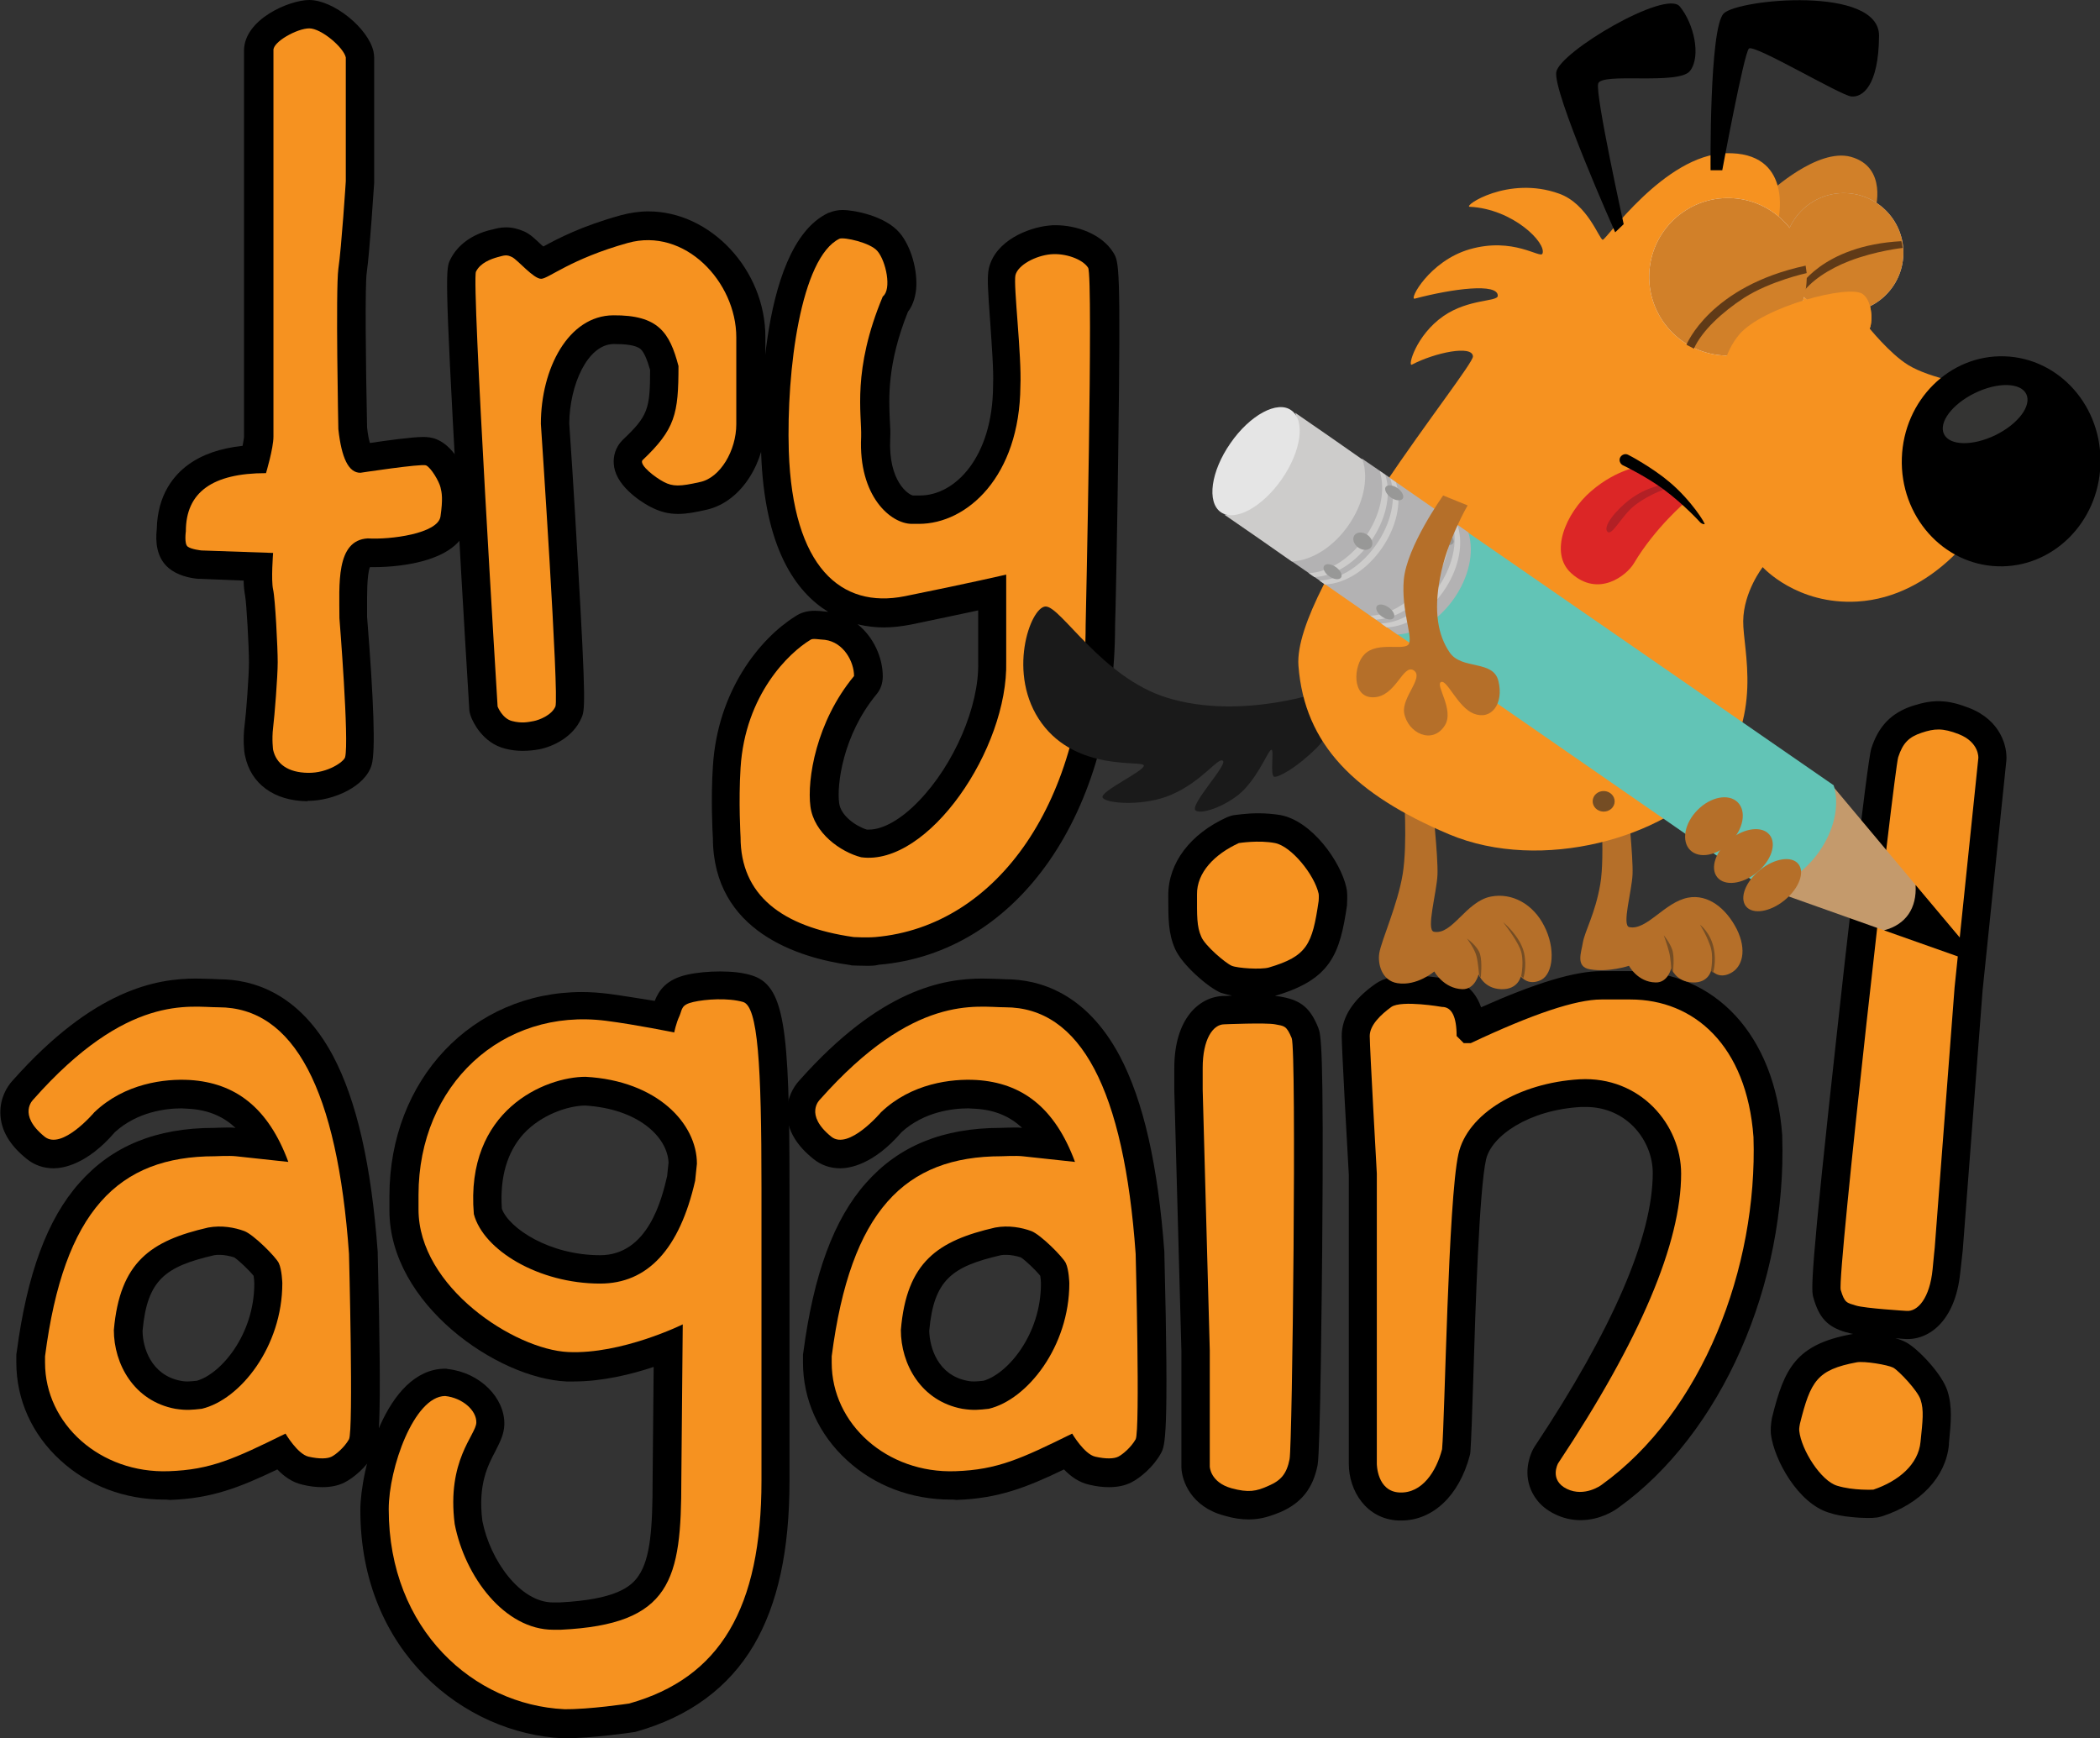 <?xml version="1.0" encoding="utf-8"?>
<!-- Generator: Adobe Illustrator 21.0.0, SVG Export Plug-In . SVG Version: 6.00 Build 0)  -->
<svg version="1.1" xmlns="http://www.w3.org/2000/svg" xmlns:xlink="http://www.w3.org/1999/xlink" x="0px" y="0px"
	 viewBox="0 0 592.1 490.1" style="enable-background:new 0 0 592.1 490.1;" xml:space="preserve">
<rect x="0" y="0" width="592.1" height="490.1" fill="#333333" stroke="none"/>
<style type="text/css">
	.Drop_x0020_Shadow{fill:none;}
	.Outer_x0020_Glow_x0020_5_x0020_pt{fill:none;}
	.Blue_x0020_Neon{fill:none;stroke:#8AACDA;stroke-width:7;stroke-linecap:round;stroke-linejoin:round;}
	.Chrome_x0020_Highlight{fill:url(#SVGID_1_);stroke:#FFFFFF;stroke-width:0.363;stroke-miterlimit:1;}
	.Jive_GS{fill:#FFDD00;}
	.Alyssa_GS{fill:#A6D0E4;}
	.st0{fill:#F69220;}
	.st1{fill:#1A1A1A;}
	.st2{fill:#B56F29;}
	.st3{fill:#754D24;}
	.st4{fill:#D18029;}
	.st5{fill:#C49A6C;}
	.st6{fill:#62C4B6;}
	.st7{fill:#B3B2B3;}
	.st8{fill:#CDCCCB;}
	.st9{fill:#E5E5E5;}
	.st10{fill:#989897;}
	.st11{fill:#FFFFFF;}
	.st12{fill:#603A17;}
	.st13{fill:#343433;}
	.st14{fill:#DC2626;}
	.st15{fill:#B22025;}
</style>
<linearGradient id="SVGID_1_" gradientUnits="userSpaceOnUse" x1="-68.939" y1="-194.791" x2="-68.939" y2="-195.791">
	<stop  offset="0" style="stop-color:#656565"/>
	<stop  offset="0.618" style="stop-color:#1B1B1B"/>
	<stop  offset="0.629" style="stop-color:#545454"/>
	<stop  offset="0.983" style="stop-color:#3E3E3E"/>
</linearGradient>
<g id="svg-text-tryagain">
	<path d="M395.1,428.7c-0.3,0-0.6,0-0.8,0c-9.1-0.4-14-8.4-14-16v-81.5c-0.4-6.5-2-35.9-2-39.1c0-5.3,3.2-10.3,9.5-14.7
		c2.3-1.6,5.3-2.4,9.6-2.4c4.1,0,8.6,0.7,10.2,0.9c2.7,0.2,7.7,1.5,10,8.1c15.5-6.9,26.4-10.2,34-10.2h8.2
		c23.9,0,40.6,18.1,42.7,46.2c0,0.1,0,0.2,0,0.3c1.4,41.9-17.2,84-46.2,104.8c-1.1,0.8-5.1,3.5-10.7,3.5c-2.5,0-5-0.6-7.2-1.7
		c-4.4-2.1-6.3-5.4-7.1-7.8c-1.7-5.1,0.5-9.6,0.9-10.4c0.1-0.2,0.3-0.5,0.4-0.7c22.2-33.4,33.4-59.5,33.4-77.3
		c0-9-7.2-18.6-18.9-18.6c-0.4,0-0.8,0-1.2,0c-14.9,0.8-25.4,8.2-26.9,14.8c-1.9,8.3-3,41.6-3.6,61.6c-0.3,10.2-0.6,17.6-0.8,20.6
		c0,0.5-0.1,0.9-0.2,1.3C411.4,421.7,404,428.7,395.1,428.7z"/>
	<path d="M147.3,211.7c-1.6,0-3.2-0.2-4.8-0.6c-6.5-1.6-9.2-7.7-9.7-9c-0.3-0.8-0.5-1.6-0.5-2.4c0-0.3-1.9-30.4-3.5-60.4
		c-3.5-62.8-3.1-63.6-1.8-66.2c2-4,6-7,11.4-8.3l0.5-0.1c1-0.3,2.3-0.6,3.8-0.6c1.7,0,3.4,0.4,5.2,1.2c1.7,0.8,3,2.1,4.7,3.7
		c0.2,0.2,0.4,0.3,0.6,0.5c4-2.2,10.9-5.8,21.8-8.8c2.6-0.7,5.2-1.1,7.8-1.1c17.6,0,33,16.5,33,35.4v24.5c0,10-6.2,21.8-16.5,24.2
		c-3.1,0.7-5.6,1.2-8.1,1.2c-2.7,0-5.1-0.6-7.6-1.9c-0.9-0.4-8.5-4.5-10.2-10.3c-0.7-2.4-0.4-4.9,0.8-6.9c0.4-0.7,0.9-1.3,1.4-1.8
		c7.1-6.7,7.7-8.7,7.7-19.7c-0.9-3.1-1.7-4.9-2.6-5.8c-1.4-1.3-4.8-1.5-7.4-1.5l-0.3,0c-7.4,0.1-12.4,11.6-12.5,22.4
		c0.2,2.5,1.4,20.6,2.4,38.7c2.4,41.1,2,42.2,1,44.4c-2.3,5.3-7.9,8-12,8.8l-0.1,0C150.7,211.5,149.2,211.7,147.3,211.7z"/>
	<path d="M244.3,272.3c-2,0-3.8-0.1-3.9-0.1c-0.2,0-0.4,0-0.6-0.1c-14.5-2-38.7-9.4-38.8-35.8c-0.1-1.6-0.6-11.1,0-20.2
		c1.3-21.4,13.3-36.1,23.2-42.3c1.6-1.1,3.4-1.6,5.6-1.6c0.9,0,1.8,0.1,2.6,0.2c0.3,0,0.7,0.1,1,0.1c0,0,0.1,0,0.1,0
		c-9.1-5.6-18-17.9-18.9-44.9c-0.2-5.9-1.3-57.8,18.8-67.5c0.1-0.1,0.2-0.1,0.3-0.1c1.2-0.5,2.5-0.8,3.9-0.8
		c2.8,0,11.9,1.5,16.1,6.5c3.2,3.8,5.1,10.6,4.6,15.9c-0.3,2.8-1.2,4.9-2.3,6.3c-5.9,14.7-5.4,24.4-5.1,30.8
		c0.1,1.7,0.2,3.2,0.1,4.7c0,0.1,0,0.1,0,0.2c-0.6,12.2,5.2,15.9,6.4,16.1h2c9.9,0,20.5-10.8,20.6-30.9c0-0.1,0-0.2,0-0.3
		c0.2-4-0.4-11.5-0.8-17.6c-0.7-9.5-0.9-12.8-0.4-15.2c1.8-7.8,11-11.5,16.9-12.1c0.7-0.1,1.3-0.1,2-0.1c5.7,0,12.9,2.4,16.2,7.7
		c1.6,2.6,2.1,3.5,1.4,55.6c-0.3,23.9-0.8,47.9-0.9,49.5c0,53-27.4,92.4-66.6,95.7C246.7,272.3,245.6,272.3,244.3,272.3z
		 M244.4,233.9c0.2,0,0.4,0,0.6,0c4,0,9.1-2.9,14-8c10-10.3,17.1-26.8,16.8-39.1c0-0.1,0-14.7,0-14.7c-4.8,1-11.2,2.4-19,4
		c-2.6,0.5-5.1,0.8-7.6,0.8c-2,0-4.6-0.2-7.4-0.9c4.5,3.6,7.1,9.4,7.1,14.7c0,1.9-0.6,3.7-1.8,5.1c-9.5,11.5-11.2,25.6-10.5,30.6
		C237,229.9,241.2,232.9,244.4,233.9z"/>
	<path d="M46.2,422.8c-11,0-21.4-3.9-29.2-11.1c-8-7.3-12.4-17.1-12.4-27.6v-1.8c0-0.3,0-0.7,0.1-1c2.9-22,8.6-37.6,17.7-47.8
		c9.2-10.4,21.6-15.5,38-15.5c0.5,0,2.2-0.1,3.8-0.1c0.9,0,1.6,0,2.2,0.1c-3.2-3-7.4-5.1-13.4-5.4c-0.6,0-1.2-0.1-1.8-0.1
		c-4.3,0-12.4,0.9-18.8,6.7c-7.9,9.2-14.7,10.2-17.3,10.2c-2.8,0-5.4-0.9-7.5-2.6c-4.9-3.9-7.4-8.2-7.5-12.9
		c-0.1-4.1,1.7-7.4,3.6-9.4c22.8-25.6,40.4-28.6,51.6-28.6c1.6,0,2.9,0.1,4.2,0.1c0.8,0,1.6,0.1,2.2,0.1c9.5,0,22.7,3.8,32.2,21.6
		c6.7,12.7,10.8,30.8,12.6,55.3c0,0.1,0,0.2,0,0.4c1.3,52.2,0.2,54.2-1,56.4c-2.1,3.8-5.8,6.9-8.4,8.2c-1.8,0.9-3.9,1.3-6.2,1.3
		c-1.7,0-3.6-0.2-5.6-0.7c-2.8-0.6-5.2-2.3-7.1-4.3c-10.7,5.1-18.5,8.2-30.3,8.6C47.2,422.8,46.7,422.8,46.2,422.8z M50.9,389.3
		c1,0.2,1.6,0.2,2,0.2c0,0,0,0,0,0c0.7,0,1.5-0.1,2.6-0.2c6.9-2,16.2-13.1,16.2-27.4c0-0.7-0.1-1.6-0.2-2.2
		c-1.2-1.5-4.2-4.4-5.5-5.2c-1.3-0.4-2.8-0.7-4-0.7c-0.6,0-1.1,0-1.6,0.1c-13.8,3.2-18.9,6.9-20.2,21.3
		C40.2,379.9,42.6,387.7,50.9,389.3z"/>
	<path d="M268,422.8c-11,0-21.4-3.9-29.2-11.1c-8-7.3-12.4-17.1-12.4-27.6v-1.8c0-0.3,0-0.7,0.1-1c2.9-22,8.6-37.6,17.7-47.8
		c9.2-10.4,21.6-15.5,38-15.5c0.5,0,2.2-0.1,3.8-0.1c0.9,0,1.6,0,2.2,0.1c-3.2-3-7.4-5.1-13.4-5.4c-0.6,0-1.2-0.1-1.8-0.1
		c-4.3,0-12.4,0.9-18.8,6.7c-7.9,9.2-14.7,10.2-17.3,10.2c-2.8,0-5.4-0.9-7.5-2.6c-4.9-3.9-7.4-8.2-7.5-12.9
		c-0.1-4.1,1.7-7.4,3.6-9.4c22.8-25.6,40.4-28.6,51.6-28.6c1.6,0,2.9,0.1,4.2,0.1c0.8,0,1.6,0.1,2.2,0.1c9.5,0,22.7,3.8,32.2,21.6
		c6.7,12.7,10.8,30.8,12.6,55.3c0,0.1,0,0.2,0,0.4c1.3,52.2,0.2,54.2-1,56.4c-2.1,3.8-5.8,6.9-8.4,8.2c-1.8,0.9-3.9,1.3-6.2,1.3
		c-1.7,0-3.6-0.2-5.6-0.7c-2.8-0.6-5.2-2.3-7.1-4.3c-10.6,5.1-18.5,8.2-30.3,8.6C269.1,422.8,268.5,422.8,268,422.8z M272.7,389.3
		c1,0.2,1.6,0.2,2,0.2h0c0.7,0,1.5-0.1,2.6-0.2c6.9-2,16.2-13.1,16.2-27.4c0-0.7-0.1-1.6-0.2-2.2c-1.2-1.5-4.2-4.4-5.5-5.2
		c-1.3-0.4-2.8-0.7-4-0.7c-0.6,0-1.1,0-1.6,0.1c-13.8,3.2-18.9,6.9-20.2,21.3C262.1,379.9,264.4,387.7,272.7,389.3z"/>
	<path d="M352.1,428.4c-2.1,0-4.3-0.3-7-1.1c-9.3-2.5-11.9-9.8-12-13.6c0-0.1,0-32.8,0-32.8l-2-73.4c0-0.1,0-6.4,0-6.4
		c0-13.9,7-20.1,13.9-20.3c0.3,0,1.2,0,2.4-0.1c-1.1-0.2-2.3-0.5-3.2-0.8c-3.4-1.4-10.9-7.8-12.9-12.4c-1.9-4.3-1.9-8.5-1.9-14.7
		v-0.4c0-9.1,6.2-17.3,16.6-22c0.7-0.3,1.4-0.5,2.1-0.6c0.3,0,3.2-0.5,6.7-0.5c2.2,0,4.3,0.2,6.2,0.5c9,1.7,17,13.2,18.6,20.4
		c0.3,1.2,0.3,2.8,0.2,4.6c0,0.1,0,0.2,0,0.4c-2,13.8-4.6,20.8-19.7,25.4c-0.2,0-0.3,0.1-0.6,0.2c0.7,0.1,1.2,0.1,1.6,0.2l0.5,0.1
		c5.3,1,7.9,3.2,10.1,8.7c0.7,1.9,1.6,4,1.1,62.2c-0.1,9.5-0.5,57-1.3,61.1c-1.3,6.5-4.5,10.6-10.4,13.2
		C358.6,427.3,355.8,428.4,352.1,428.4z"/>
	<path d="M521.8,427.7c-2.2-0.2-4.3-0.6-6.1-1.2c-8.7-2.6-15.5-14.9-16.4-22.2c-0.1-1.3,0-2.8,0.3-4.5c0-0.1,0.1-0.2,0.1-0.4
		c3.4-13.6,6.7-20.3,22.2-23.2c0.2,0,0.4-0.1,0.6-0.1c-0.7-0.1-1.2-0.3-1.6-0.4l-0.5-0.1c-5.1-1.5-7.5-4-9.1-9.7
		c-0.6-2-1.2-4.1,7-78.1c1.3-12.1,8.1-72.8,9.3-76.7c2-6.3,5.6-10.1,11.7-12.1c2.6-0.8,5.5-1.6,9.1-1.2c2.1,0.2,4.2,0.8,6.8,1.8
		c9,3.5,10.8,11,10.5,14.8c0,0.1-6.7,64.8-6.7,64.8l-5.6,73.3c0,0.1-0.7,6.3-0.7,6.3c-1.4,13.8-9,19.3-15.9,18.7
		c-0.3,0-1.2-0.1-2.4-0.2c1.1,0.3,2.2,0.7,3.1,1.2c3.3,1.8,10.1,8.9,11.6,13.7c1.4,4.5,1,8.6,0.4,14.8l0,0.4
		c-0.9,9-8,16.6-18.8,20.1c-0.7,0.2-1.4,0.4-2.1,0.4C528.3,428,525.4,428.1,521.8,427.7z"/>
	<path d="M86.6,225.9c-9.3-0.1-15.9-4.9-17.5-12.8c0-0.1-0.1-0.3-0.1-0.4c-0.1-0.4-0.6-4.2,0-8.5c0.4-3,1.2-13.8,1.2-17.4
		c0-4.3-0.7-16.9-1.1-18.9c-0.2-1.1-0.4-2.6-0.4-4.2l-12.3-0.5c-0.2,0-0.3,0-0.5,0c-2.5-0.2-5.9-1-8.3-3c-3.5-2.9-3.8-7.5-3.4-11
		c0.2-9.8,4.9-15.3,8.9-18.2c4-2.9,9-4.6,15.3-5.3c0.2-1.2,0.4-2.1,0.4-2.6V14.2C68.9,5.4,81.6,0,87.2,0c6.8,0,16.6,7.9,18.1,14.5
		c0.1,0.6,0.2,1.1,0.2,1.7v34.9c0,0.2,0,0.3,0,0.5c-0.1,0.8-1.2,19-2.1,25.3c-0.5,3.3-0.3,24.7,0.1,43.6c0.2,2,0.5,3.4,0.8,4.4
		c4.7-0.7,12-1.7,15-1.7c1.1,0,2.5,0.1,3.9,0.7c5.5,2.3,8.5,10.2,8.8,11.7c0.6,2.5,1.1,5.2,0.1,11.3c-0.8,5.4-5.2,9.2-12.9,11.3
		c-4,1.1-9.1,1.7-13.7,1.7c-0.4,0-0.8,0-1.2,0c-0.9,2.3-0.8,8.4-0.8,11.5c0,0.9,0,1.7,0,2.5c1.9,23.9,2.4,37.9,1.3,41.7
		c-1.7,6.1-10.7,10.2-18,10.2L86.6,225.9z"/>
	<path d="M159,490.1c-0.1,0-0.2,0-0.3,0c-27.7-1.3-57.1-24.3-57.1-64.3c0-11.2,7.1-39.6,23.7-39.9c0,0,0.1,0,0.1,0
		c0.3,0,0.6,0,0.9,0.1c9,1,16.1,8.1,15.9,15.7c-0.1,2.8-1.3,5-2.5,7.4c-2.1,4-5,9.4-3.7,19.7c2.2,11.2,10.7,23,19.9,23h1.9
		c15.8-0.8,20.2-4.4,22.3-7.6c3.3-4.9,3.9-13.5,3.9-26.7l0.3-32.1c-6.3,2.1-14.5,4.1-22.5,4.1c0,0,0,0,0,0c-0.7,0-1.4,0-2.1,0
		c-19.6-0.9-49.9-21.9-49.9-48.2v-4.1c0-32.8,23.4-57.5,54.3-57.5c2.5,0,5,0.2,7.5,0.5c4.4,0.6,9.2,1.4,13,2c1.2-3,3.3-6.1,9.2-7.4
		c2.7-0.6,6-0.9,9.2-0.9c3.3,0,6.2,0.3,8.6,1c9.7,2.7,11,14.6,11,60.2v82.4c0,19.7-3.3,34.8-10.1,46.4c-7.1,12-18.2,20.1-33,24.3
		c-0.3,0.1-0.7,0.2-1,0.2c-0.5,0.1-11.7,1.7-19.2,1.7L159,490.1z M141.5,340.8c2,5.5,13.4,13.1,27.7,13.1
		c13.5,0,17.4-15.8,18.9-22.3l0.4-3.8c-0.3-7.2-8.5-15.2-23.6-16.1c-4.9,0.1-12.3,2.6-17.3,8C143,324.8,140.9,331.9,141.5,340.8z"/>
	<path class="st0" d="M451.5,281.8h8.2c17.9,0,32.8,12.9,34.7,38.8c1.2,36.7-14.3,77.6-42.9,98.1c0,0-4.7,3.5-9.7,1.1
		c-5.1-2.5-2.5-7.2-2.5-7.2c23.2-34.9,34.7-62.2,34.7-81.7c0-13.8-11.5-27.5-28.6-26.6c-17.1,1-31.7,9.7-34.2,21.1
		c-2.9,13.1-3.8,74.3-4.6,83.2c-1.6,6.2-5.6,12.5-12,12.2c-6.4-0.3-6.4-8.1-6.4-8.1v-40.9v-22.5v-18.4c0,0-2-35.7-2-38.8
		s3.2-6.1,6.1-8.2c2.9-2,14.3,0,14.3,0c2.7,0,4.1,2.7,4.1,8.2l2,2h2C432.1,285.9,444.3,281.8,451.5,281.8z"/>
	<path class="st0" d="M177,68.5c16.1-4.5,30.6,11,30.6,26.6v24.5c0,7.4-4.5,15.1-10.2,16.3c-5.7,1.3-7.7,1.3-10.2,0
		c-2.5-1.3-6.9-4.7-6.1-6.1c9.3-8.8,10.2-13.1,10.2-26.6c-2.5-9.5-5.7-14.4-18.4-14.3c-12.7,0.1-20.4,15.1-20.4,30.6
		c0,0,5.2,77.2,4.1,79.7c-1.1,2.5-4.6,3.8-6.1,4.1c-1.6,0.3-3.4,0.7-6.1,0c-2.8-0.7-4.1-4.1-4.1-4.1s-7.4-120.1-6.1-122.6
		c1.2-2.5,4.3-3.6,6.1-4.1c1.9-0.5,2.5-0.8,4.1,0c1.6,0.8,6.1,6.2,8.2,6.1C154.6,78.6,160.9,73,177,68.5z"/>
	<path class="st0" d="M236.7,67.3c1.3-0.5,8.7,1.1,10.7,3.5c2.4,2.8,4.1,10.8,1.5,12.8c-8.7,20.8-5.9,33.1-6.1,39.6
		c-0.8,16.8,8.4,24.5,14.3,24.5h2c13.6,0,28.4-13.4,28.6-38.8c0.4-8.6-2-28.4-1.4-31.3c0.7-2.9,5.7-5.5,9.9-5.9
		c4.2-0.4,9.1,1.4,10.6,3.8c1.5,2.4-0.7,100.8-0.7,100.8c0,49.2-24.7,84.9-59.3,87.9c-2.5,0.2-6.1,0-6.1,0
		c-20.4-2.9-31.9-11.9-31.9-28.2c0,0-0.6-10,0-19.5c1.3-20.7,13.7-32.5,19.7-36.1c0.6-0.5,2.3-0.1,4.1,0c5.3,0.7,8.2,6.2,8.2,10.2
		c-10.7,12.9-13.3,29.2-12.3,36.8c1,7.5,8.5,12.8,14.3,14.3c18.9,2.6,41.5-30.6,40.9-55.2c0-4.1,0-24.5,0-24.5s-10.7,2.5-28.6,6.1
		c-18,3.6-31.6-8.2-32.7-40.9C221.7,104.4,225.8,72.6,236.7,67.3z"/>
	<path class="st0" d="M61.6,284c21.3,0,33.5,23.2,36.8,69.5c0,0,1.3,50,0,52.3c-1.3,2.3-3.7,4.3-4.9,4.9c-1.2,0.6-3.4,0.7-6.5,0
		s-6.5-6.5-6.5-6.5c-14.4,7.1-21.1,10.2-32.9,10.6c-19.3,0.7-34.9-13.3-34.9-30.6v-1.8c5.3-41,20.6-56.4,47.9-56.4
		c0,0,4.1-0.2,5.9,0c1.8,0.2,14.8,1.6,14.8,1.6c-5.7-15.4-15-22.3-27.8-23.1c-7-0.4-18.3,0.9-26.9,9.1c0,0-9.1,10.8-14,6.9
		c-7.8-6.3-3.2-10.5-3.2-10.5C35.9,280,53.5,284,61.6,284z M32.1,375c0,9.5,5.6,20,17.3,22.2c3.2,0.5,4.7,0.3,7.5,0
		c10.9-2.6,22.7-17.6,22.7-35.4c0,0-0.1-3.8-1-5.7c-0.9-1.8-7.1-8-9.7-9c-2.7-1-6.4-1.7-10.2-1C42.6,349.8,33.8,355.7,32.1,375z"/>
	<path class="st0" d="M283.4,284c21.3,0,33.5,23.2,36.8,69.5c0,0,1.3,50,0,52.3c-1.3,2.3-3.7,4.3-4.9,4.9s-3.4,0.7-6.5,0
		s-6.5-6.5-6.5-6.5c-14.4,7.1-21.1,10.2-32.9,10.6c-19.3,0.7-34.9-13.3-34.9-30.6v-1.8c5.3-41,20.6-56.4,47.9-56.4
		c0,0,4.1-0.2,5.9,0c1.8,0.2,14.8,1.6,14.8,1.6c-5.7-15.4-15-22.3-27.8-23.1c-7-0.4-18.3,0.9-26.9,9.1c0,0-9.1,10.8-14,6.9
		c-7.8-6.3-3.2-10.5-3.2-10.5C257.8,280,275.3,284,283.4,284z M254,375c0,9.5,5.6,20,17.3,22.2c3.2,0.5,4.7,0.3,7.5,0
		c10.9-2.6,22.7-17.6,22.7-35.4c0,0-0.1-3.8-1-5.7c-0.9-1.8-7.1-8-9.7-9c-2.7-1-6.4-1.7-10.2-1C264.5,349.8,255.6,355.7,254,375z"/>
	<path class="st0" d="M349.3,237.7c0,0,5.6-0.9,10.2,0c4.6,0.9,11.1,8.9,12.3,14.3c0.1,0.6,0,2,0,2c-1.8,12.3-3.2,15.6-14.1,18.8
		c-2.2,0.6-8.7,0.2-10.4-0.5c-1.7-0.7-7.6-5.7-8.6-8.2c-1.3-2.9-1.2-5.9-1.2-11.9C337.4,246,342.5,240.8,349.3,237.7z M345.2,288.8
		c0,0,11.7-0.5,14.3,0c2.6,0.5,3.2,0.3,4.7,3.9c1.4,3.6,0.2,114.6-0.6,118.7c-0.8,4.1-2.4,6-5.9,7.5c-3.5,1.6-5.7,2-10.5,0.7
		c-6-1.7-6.1-6.1-6.1-6.1v-32.7l-2-73.6c0,0,0-2.9,0-6.1C339.1,293,342,288.8,345.2,288.8z"/>
	<path class="st0" d="M528.2,420c0,0-5.7,0.3-10.2-1.1c-4.5-1.3-10.1-10-10.7-15.5c-0.1-0.6,0.2-2,0.2-2c3-12,4.8-15.2,16-17.3
		c2.2-0.4,8.7,0.7,10.3,1.5c1.6,0.9,6.9,6.5,7.7,9c1,3,0.6,6,0,11.9C540.9,412.9,535.3,417.6,528.2,420z M537.5,369.6
		c0,0-11.6-0.7-14.2-1.5c-2.6-0.8-3.2-0.7-4.3-4.4c-1.1-3.7,15-146.2,16.2-150.2c1.3-4,3-5.7,6.6-6.9c3.6-1.2,5.9-1.4,10.5,0.4
		c5.8,2.3,5.5,6.7,5.5,6.7l-6.7,64.7l-5.6,73.4c0,0-0.3,2.8-0.6,6.1C544.1,366,540.7,369.9,537.5,369.6z"/>
	<path class="st0" d="M87.2,8c3.4,0,9.7,5.4,10.3,8.2v34.9c0,0-1.2,18.6-2.1,24.7c-0.8,6,0,45.2,0,45.2c0.9,8.2,2.9,12.3,6.2,12.3
		c0,0,17.1-2.6,18.5-2.1c1.4,0.6,3.7,4.5,4.1,6.2c0.4,1.6,0.7,3.3,0,8.2c-0.7,4.9-14.3,6.6-20.5,6.2c-9.1,0.5-8,13.2-8,22.5
		c0,0,2.8,34.8,1.6,39.2c-0.3,1.2-4.8,4.5-10.5,4.4c-5.6-0.1-8.9-2.5-9.8-6.5c0,0-0.4-2.9,0-6.2c0.4-3.2,1.3-14.4,1.3-18.5
		c0-4.1-0.7-17.9-1.3-20.5c-0.6-2.7,0-10.3,0-10.3l-20.2-0.7c0,0-2.9-0.3-3.9-1.1s-0.5-4.3-0.5-4.3c0-11,7.5-16.4,22.6-16.4
		c0,0,2.1-7,2.1-10.3c0-3.3,0-108.9,0-108.9C76.9,11.8,83.8,8,87.2,8z"/>
	<path class="st0" d="M195.5,282.5c3.5-0.8,9.8-1.2,14,0c4.2,1.2,5.2,17.5,5.2,52.5v82.4c0,36.1-11.7,55.7-37.3,62.9
		c0,0-11.3,1.7-18.3,1.6c-25.4-1.2-49.5-22.3-49.5-56.4c0-11.5,7.1-31.8,15.9-31.9c4.8,0.5,8.9,4,8.8,7.5
		c-0.1,3.5-8.4,10.6-6.1,28.6c2.9,14.9,14.1,29.8,27.8,29.8h2.1c31.3-1.5,34-14.1,34-42.2l0.4-43.9c0,0-17.2,8.5-32.3,7.8
		c-15.1-0.7-42.2-18.3-42.2-40.2v-4.1c0-31,23.6-52.8,52.8-49.1c8.6,1.1,19.3,3.3,19.3,3.3s0.5-2.6,1.5-4.7
		C192.4,284.5,192,283.3,195.5,282.5z M133.6,342.3c2.7,10.2,18.3,19.6,35.6,19.6c13.4,0,22.4-9.7,26.8-29l0.5-4.8
		c0-11.3-11.2-23.4-31.4-24.5C153.8,303.6,131.1,312.9,133.6,342.3z"/>
</g>
<g id="svg-dog">
	<path id="tail" class="st1" d="M375.7,202.9l-1.7-8.3c0,0-23.8,8.7-45,2.1c-18.4-5.7-29.9-25.8-34.2-25.7
		c-4.3,0.1-11.1,19.2-1.1,32.9c10,13.7,28.4,10.4,28.8,11.9c0.4,1.5-12.6,7.4-11.6,9.1c1,1.7,11.6,2.5,19.3-0.8
		c9-3.9,13.2-10.7,14.6-9.6c1.4,1.1-9.5,12.5-7.7,14c1.8,1.4,9.9-1.8,13.8-6c4.7-5.1,6.7-11.1,7.6-11.1c0.8,0-0.5,7.4,0.8,7.6
		c1.2,0.2,6.3-2.5,12.1-8.3C374.6,207.5,375.7,202.9,375.7,202.9z"/>
	<g id="legL">
		<path class="st2" d="M395.8,223c0,0,1.1,14.7-0.3,23.4c-1.4,8.6-6,18.7-6.6,22.3c-0.5,2.9,0.6,7.8,5.1,8.5
			c5.5,0.9,10.4-3.3,10.4-3.3s2.6,4.8,7.9,5c3.6,0.1,4.6-4.2,4.6-4.2s1.4,4,6.3,4.2c4.8,0.2,5.6-3.6,5.6-3.6s2,2.8,5.7,1
			c3.5-1.8,4.1-9,0.9-15.2c-3.1-6.2-9.1-9.5-15.1-8.3c-7,1.4-10.8,10.9-16,9.9c-2.3-0.4,0.8-11.1,1-16.1c0.2-5.1-1.5-20.6-1.5-20.6
			L395.8,223z"/>
		<path class="st3" d="M423.8,260c0,0,4.8,3.9,5.9,8.6c0.9,4-0.2,7.2-0.2,7.2l-0.6-0.6c0,0,1-4.6-0.3-7.7
			C427.3,264.4,423.8,260,423.8,260z"/>
		<path class="st3" d="M417.5,275.7c0,0,0.5-4.4-0.2-6.7c-0.7-2.3-3.7-4.4-3.7-4.4s2.2,2.9,2.7,5c0.5,2,0.7,5,0.7,5L417.5,275.7z"/>
	</g>
	<g id="legR">
		<path class="st2" d="M451.1,224.1c0,0,1.5,17,0.1,25.2c-1.4,8.2-4.3,13.1-4.9,16.4c-0.4,2.7-2.2,6.9,2,7.6c5.3,0.9,11-1,11-1
			s2.4,4.6,7.5,4.7c3.5,0.1,4.4-4,4.4-4s1.3,3.8,6,4c4.6,0.2,5.3-3.5,5.3-3.5s1.9,2.7,5.4,0.9c3.4-1.7,4.7-6.5,1.8-12.4
			c-3-5.9-8.1-10-13.8-8.9c-6.6,1.3-11.6,9.3-16.5,8.3c-2.2-0.4,0.7-10.1,0.9-14.9c0.2-4.8-1.4-19.9-1.4-19.9L451.1,224.1z"/>
		<path class="st3" d="M479.3,260.7c0,0,3,2.2,3.9,6.7c0.8,3.8-0.2,6.9-0.2,6.9l-0.6-0.6c0,0,0.9-4.4-0.3-7.3
			C481,263.3,479.3,260.7,479.3,260.7z"/>
		<path class="st3" d="M471.7,274.1c0,0,0.5-4.2-0.2-6.3c-0.7-2.1-2.4-4.1-2.4-4.1s1,2.7,1.5,4.7c0.5,1.9,0.6,4.8,0.6,4.8
			L471.7,274.1z"/>
	</g>
	<g id="body_1_">
		<path class="st4" d="M499.1,54.1c0,0,13.3-12.4,22.7-9.9c10.6,2.9,6.9,15.1,6.9,15.1L498,66.1L499.1,54.1z"/>
		<path id="body" class="st0" d="M497,159.9c0,0-5.4,6.9-5.5,15.2c-0.1,8.2,6,27.1-8.5,44.7c-13.1,16-48.2,26.5-74.5,15.4
			c-26.4-11.2-40.7-25.2-42.4-47.5c-1.7-22.3,49.3-83.9,49.2-87.2c-0.1-3.3-10.7-1.1-17.2,2.3c-1.3,0.7,1.1-8.3,8.9-13.7
			c7.1-4.9,15.3-4,15.3-5.7c0.1-3.7-12.8-2-23.4,0.8c-1.8,0.5,4.1-10.6,15.4-13.9c12.4-3.6,20,2.7,20.6,1.2
			c1.2-3-8.3-12.6-20.5-13.2c-2.1-0.1,10.8-8.9,25.2-3.7c8.1,2.9,11.3,12.9,12.3,13c1,0,17.4-23.9,34.7-24.4
			c18.9-0.5,14.9,18.2,14.9,18.2l24.1,23.8l1.2,7c0,0,6,7.5,11.2,10.7c6.3,3.9,18.7,5.8,18.7,5.8l1.4,39.3c0,0-12.6,20.3-34.4,21.6
			C506.6,170.6,497,159.9,497,159.9z"/>
	</g>
	<path id="earR" d="M482.3,48c0,0-0.4-40.1,3.7-44.2c4.1-4.1,43.9-7.9,43.8,6.3c-0.1,14.2-4.7,17.4-7.8,17.1
		c-3.1-0.3-27.5-14.9-28.9-13.5c-1.4,1.4-7.5,34.3-7.5,34.3L482.3,48z"/>
	<path id="earL" d="M455.4,65.5c0,0-17.6-39.5-16.6-45.2c1-5.7,30.8-23.3,34.8-18.5c4,4.8,6.1,14.1,2.9,18.2
		c-3.2,4.1-25.1,0.3-25.9,3.6c-0.8,3.3,7.2,39.6,7.2,39.6L455.4,65.5z"/>
	<g id="pencil">
		<path class="st5" d="M531.2,262.3c6.8-1.3,9.9-5.2,8.9-12.8l-23.8-28.4l-20,28.8L531.2,262.3z"/>
		<path class="st6" d="M383.1,171.3L497,250.2c12.3-0.6,23.7-17,20-28.8L403,142.6C406.8,154.3,395.4,170.8,383.1,171.3z"/>
		<path d="M531.2,262.3l24.6,8.7c0,0,1.3,0.1,1.5-0.1c0.2-0.2-0.4-1.4-0.4-1.4l-16.8-20C540.5,256,537.4,260.7,531.2,262.3z"/>
		<path class="st7" d="M364,158.1c3.2,2.2,6.5,4.5,9.7,6.7l20.3,14.1c12.3-0.6,23.7-17,20-28.8l-20.3-14.1c-3.2-2.3-6.5-4.5-9.7-6.7
			C387.7,141.1,376.3,157.5,364,158.1z"/>
		<path class="st8" d="M372,163.7l1.6,1.1c12.3-0.6,23.7-17,20-28.8l-1.6-1.1C395.8,146.7,384.4,163.1,372,163.7z"/>
		<path class="st8" d="M369,161.6l1.6,1.1c12.3-0.6,23.7-17,20-28.8l-1.6-1.1C392.7,144.5,381.3,161,369,161.6z"/>
		<path class="st8" d="M389.4,175.8l1.6,1.1c12.3-0.6,23.7-17,20-28.7l-1.6-1.1C413.2,158.8,401.8,175.2,389.4,175.8z"/>
		<path class="st8" d="M386.4,173.6l1.6,1.1c12.3-0.6,23.7-17,20-28.8l-1.6-1.1C410.1,156.6,398.7,173.1,386.4,173.6z"/>
		<path class="st8" d="M345.2,145.1c3.2,2.2,6.5,4.5,9.7,6.7l9.3,6.5c12.3-0.6,23.7-17,20-28.7l-9.3-6.5c-3.2-2.2-6.5-4.5-9.7-6.7
			C369,128.1,357.6,144.5,345.2,145.1z"/>
		<path class="st9" d="M346.9,125c-5.5,7.9-6.7,16.6-2.7,19.4c4,2.8,11.7-1.4,17.2-9.3c5.5-7.9,6.7-16.6,2.7-19.4
			C360.2,112.8,352.4,117,346.9,125z"/>
		<path class="st10" d="M390.7,137.3c0.5-0.7,2-0.6,3.3,0.3c1.3,0.9,2,2.3,1.5,3c-0.5,0.7-2,0.6-3.3-0.3
			C390.9,139.4,390.2,138,390.7,137.3z"/>
		<path class="st10" d="M404.9,149.9c0.5-0.7,2-0.6,3.3,0.3c1.3,0.9,2,2.3,1.5,3c-0.5,0.7-2,0.6-3.3-0.3
			C405.1,152,404.4,150.7,404.9,149.9z"/>
		
			<ellipse transform="matrix(0.57 -0.821 0.821 0.57 26.287 395.129)" class="st10" cx="390.8" cy="172.4" rx="1.6" ry="2.9"/>
		
			<ellipse transform="matrix(0.57 -0.822 0.822 0.57 28.904 378.016)" class="st10" cx="375.7" cy="161.4" rx="1.6" ry="2.9"/>
		
			<ellipse transform="matrix(0.57 -0.822 0.822 0.57 39.602 381.387)" class="st10" cx="384.3" cy="152.8" rx="2.2" ry="2.9"/>
		<ellipse transform="matrix(0.57 -0.822 0.822 0.57 37.264 401.921)" class="st10" cx="402.3" cy="165.4" rx="2.2" ry="2.9"/>
	</g>
	<g id="eyes-open">
		
			<ellipse transform="matrix(3.313830e-02 -1 1 3.313830e-02 431.033 588.679)" class="st8" cx="519.8" cy="71.6" rx="16.8" ry="16.8"/>
		
			<ellipse transform="matrix(3.312493e-02 -1 1 3.312493e-02 426.82 597.642)" cx="522.3" cy="78.2" rx="3.7" ry="3.7"/>
		
			<ellipse transform="matrix(3.313678e-02 -1 1 3.313678e-02 392.757 562.655)" class="st11" cx="487.2" cy="78.3" rx="22.2" ry="22.2"/>
		<ellipse transform="matrix(3.313694e-02 -1 1 3.313694e-02 402.198 579.833)" cx="500.8" cy="82" rx="5.5" ry="5.5"/>
		<path class="st0" d="M485.5,105.9c0,0,0.5-6.4,4.9-11.6c6.8-7.9,31-14.2,34.8-11.4c3,2.2,2.7,8.6,1.9,9.8
			C526.4,93.8,485.5,105.9,485.5,105.9z"/>
	</g>
	<g id="eyes-closed">
		
			<ellipse transform="matrix(3.313830e-02 -1 1 3.313830e-02 431.033 588.679)" class="st4" cx="519.8" cy="71.6" rx="16.8" ry="16.8"/>
		<path class="st12" d="M536.1,68l0.4,1.9c0,0-7.6,0.8-15.1,3.7c-5.7,2.2-11.1,5.7-13.6,9.6l-0.9-1.5
			C506.8,81.6,513.6,69.2,536.1,68z"/>
		
			<ellipse transform="matrix(3.313678e-02 -1 1 3.313678e-02 392.757 562.655)" class="st4" cx="487.2" cy="78.3" rx="22.2" ry="22.2"/>
		<path class="st12" d="M509.1,74.9l0.3,2.1c0,0-10.2,2.2-17.7,7c-6.1,4-11.8,9.2-14.1,14.3l-2.1-1.1
			C475.5,97.2,482.1,80.7,509.1,74.9z"/>
		<path class="st0" d="M485.5,105.9c0,0,0.5-6.4,4.9-11.6c6.8-7.9,31-14.2,34.8-11.4c3,2.2,2.7,8.6,1.9,9.8
			C526.4,93.8,485.5,105.9,485.5,105.9z"/>
	</g>
	<g id="nose">
		
			<ellipse transform="matrix(3.313711e-02 -1 1 3.313711e-02 415.132 689.943)" cx="564.2" cy="130.4" rx="29.6" ry="28"/>
		
			<ellipse transform="matrix(0.899 -0.438 0.438 0.899 5.431 256.988)" class="st13" cx="559.7" cy="116.7" rx="12.9" ry="6.6"/>
	</g>
	<g id="tongue">
		<path class="st14" d="M463.4,131.3c0,0-7.3,0.7-14.8,7.2c-7.1,6.1-11.9,17.4-5.6,23.1c7.7,7,15.7,0.6,17.7-2.8
			c6-10.1,14.8-17.5,14.8-17.5L463.4,131.3z"/>
		<path class="st15" d="M469.3,136.6c0,0-4.9,0.5-10,4.4c-3.8,3-7.4,7.4-6.1,8.9c1.3,1.4,4-4.5,7.7-7.4c4.7-3.6,9.8-5,9.8-5
			L469.3,136.6z"/>
		<path d="M480.6,147.8c-0.4,0-0.9-0.2-1.2-0.5c0,0-4.4-4.9-10.3-9.3c-4.7-3.5-11.4-6.8-11.5-6.8c-0.8-0.4-1.2-1.4-0.8-2.2
			c0.4-0.8,1.4-1.2,2.2-0.8c0.3,0.1,7,3.7,11.7,7.7C476.9,141.1,481,147.8,480.6,147.8L480.6,147.8z"/>
	</g>
	<path id="handL" class="st2" d="M406.9,139.7c0,0-10.3,14.4-11.1,23.8c-0.7,8.5,2.4,15.5,1.5,17.9c-0.9,2.4-8.8-0.8-12.6,3.1
		c-3.1,3.1-3.7,12.2,2.5,12.1c6.4-0.1,8.3-9.5,11.4-7.6c3,2-3.4,7.5-2.7,12c1,5.7,8,9.1,11.5,3.5c2.7-4.4-2.8-11.4-1.1-12.2
		c1.7-0.8,4.7,7.1,9.2,8.9c5.1,2,8.5-2.9,7-9.1c-1.4-6.2-10.4-3.1-13.8-8.2c-3.2-4.7-4.5-11.3-2.7-20.9c1.9-10.4,7.8-20.5,7.8-20.5
		L406.9,139.7z"/>
	
		<ellipse id="bellybutton" transform="matrix(3.314149e-02 -1 1 3.314149e-02 210.973 670.535)" class="st3" cx="452.1" cy="226.2" rx="2.9" ry="3.1"/>
	<g id="hand-R">
		
			<ellipse transform="matrix(0.705 -0.71 0.71 0.705 -22.765 411.539)" class="st2" cx="483" cy="233.1" rx="9.5" ry="6.5"/>
		
			<ellipse transform="matrix(0.776 -0.63 0.63 0.776 -42.099 363.939)" class="st2" cx="491.8" cy="241.3" rx="9.5" ry="6"/>
		
			<ellipse transform="matrix(0.776 -0.63 0.63 0.776 -45.435 370.896)" class="st2" cx="499.9" cy="249.5" rx="9.5" ry="5.5"/>
	</g>
</g>
</svg>

